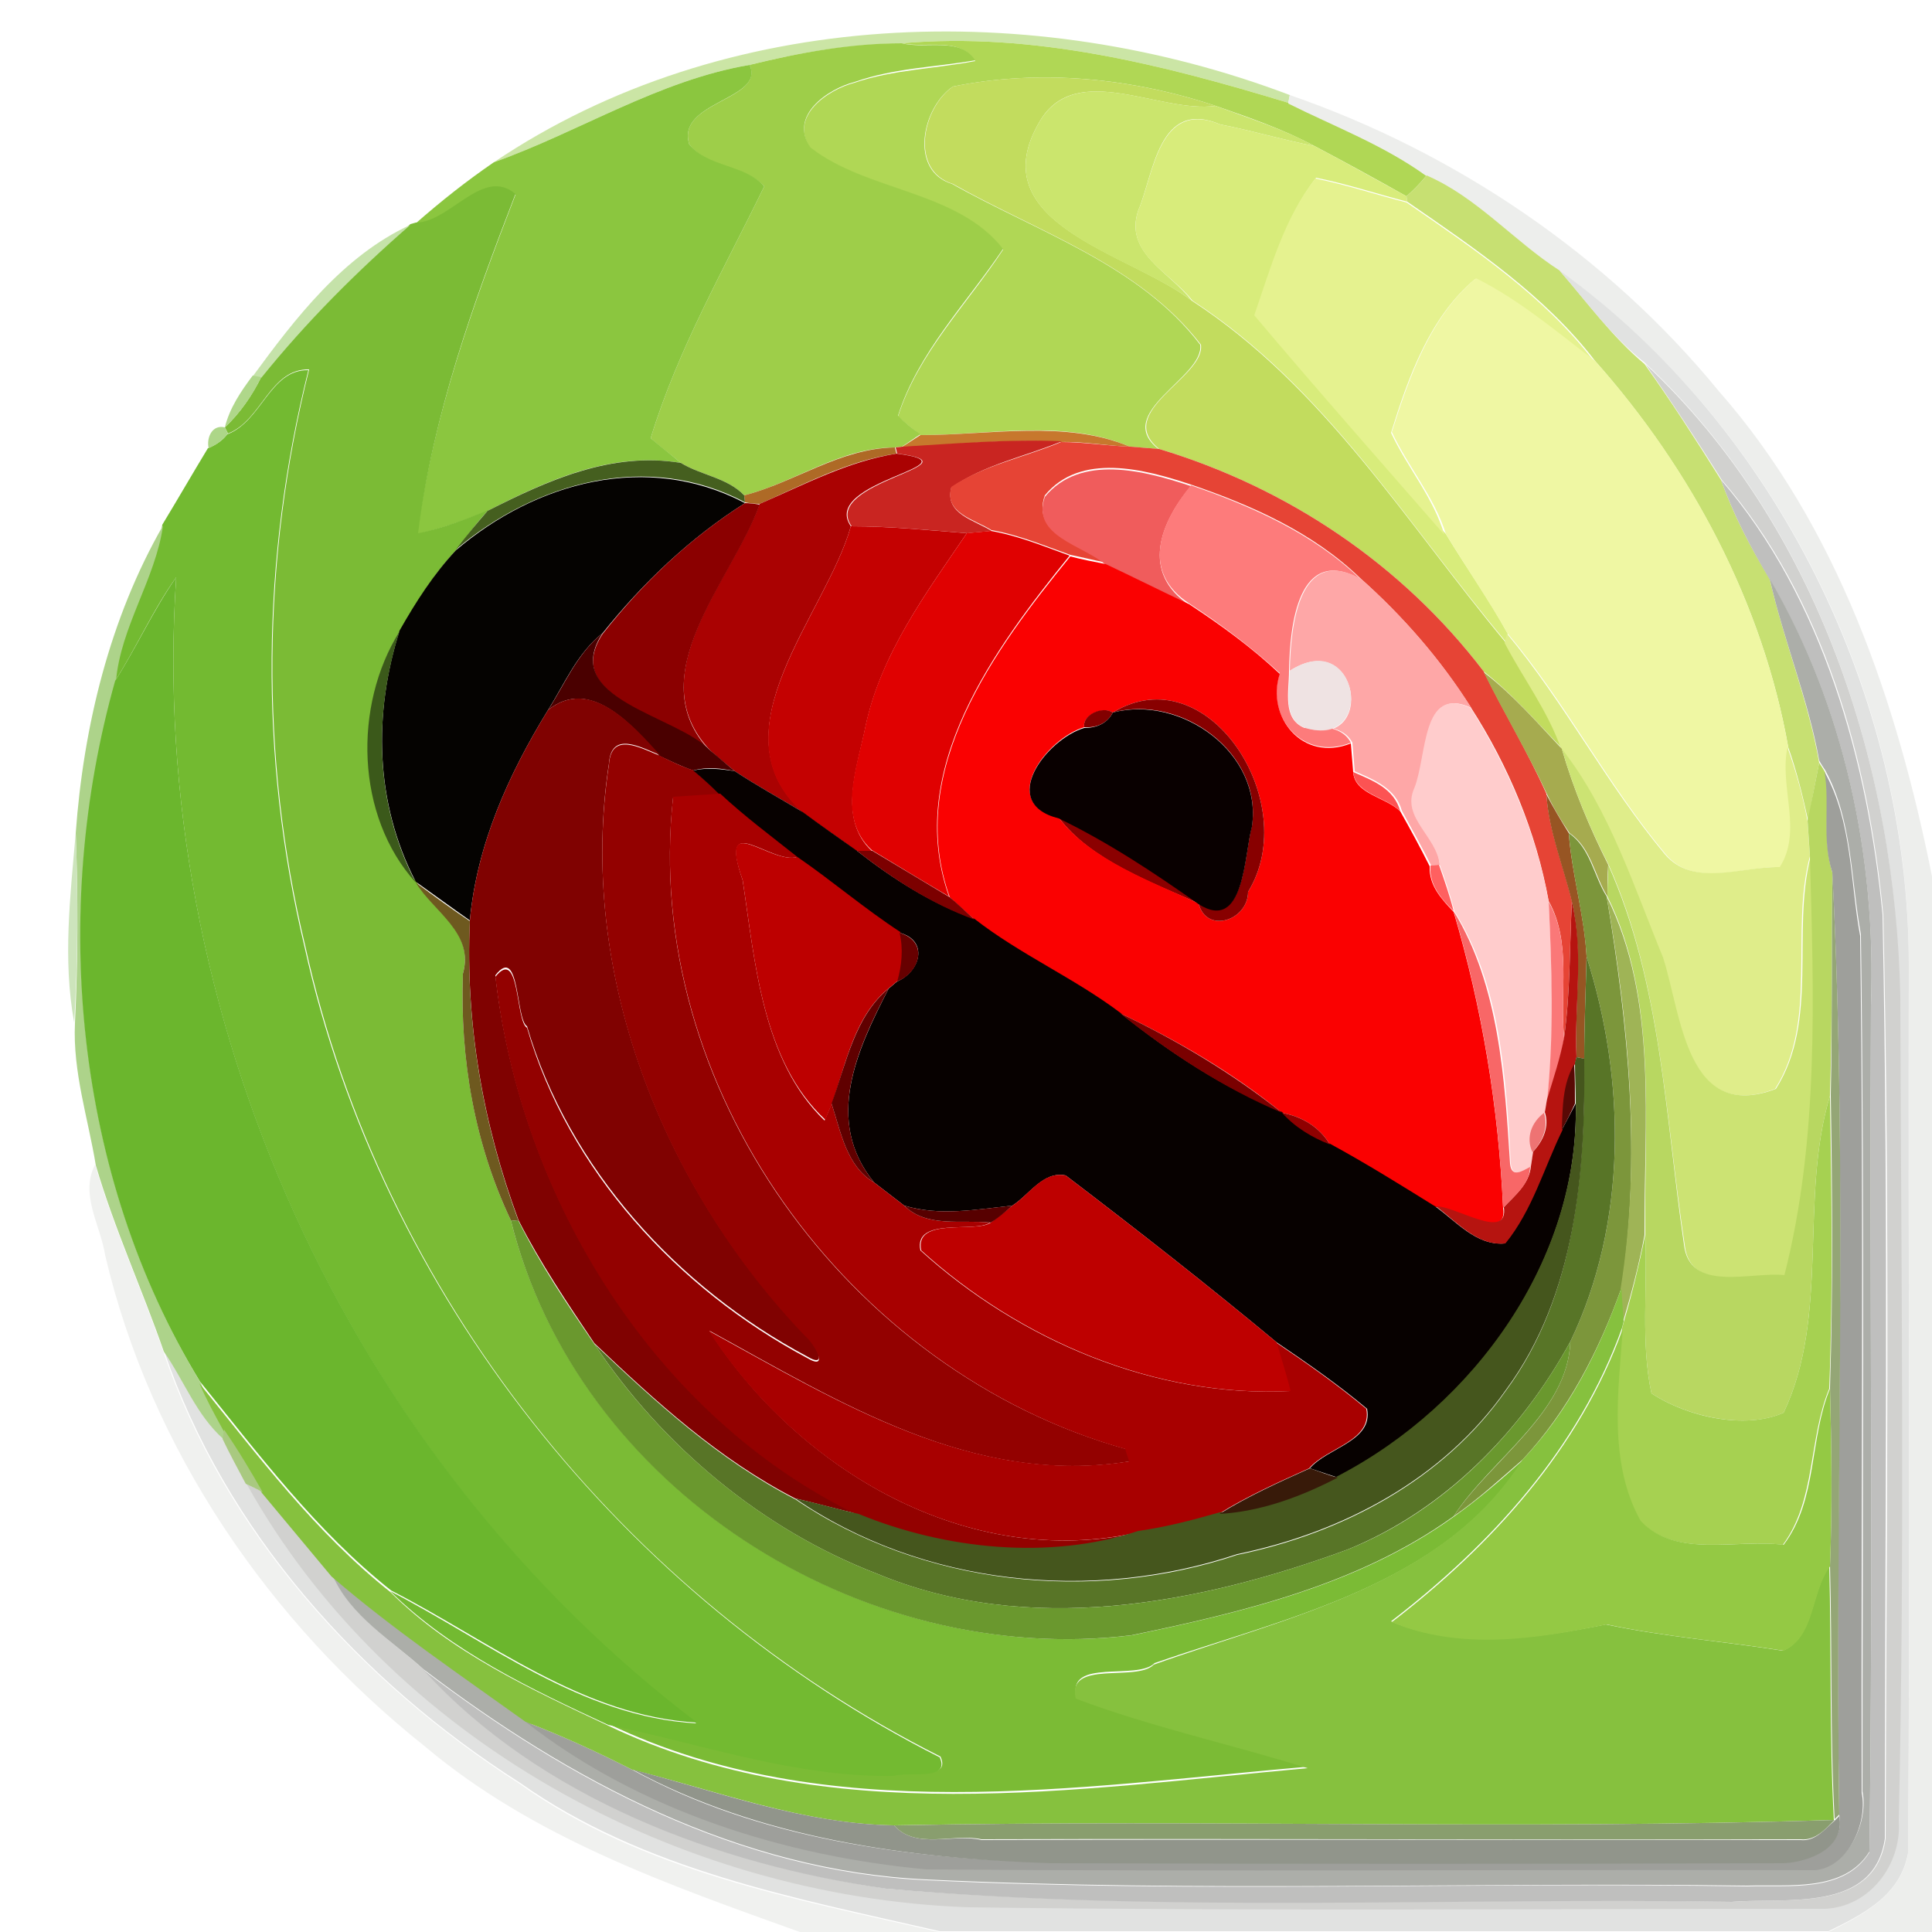 <?xml version="1.0" encoding="utf-8"?>
<!-- Generator: Adobe Illustrator 26.0.3, SVG Export Plug-In . SVG Version: 6.00 Build 0)  -->
<svg version="1.1" id="Layer_1" xmlns="http://www.w3.org/2000/svg" xmlns:xlink="http://www.w3.org/1999/xlink" x="0px" y="0px"
	 viewBox="0 0 250 250" style="enable-background:new 0 0 250 250;" xml:space="preserve">
<style type="text/css">
	.st0{fill:#CBE5A5;}
	.st1{fill:#B0D755;}
	.st2{fill:#9ECE49;}
	.st3{fill:#8BC63F;}
	.st4{fill:#C2DC5E;}
	.st5{fill:#CBE56D;}
	.st6{fill:#EDEEEC;}
	.st7{fill:#D8EC7B;}
	.st8{fill:#E5F28F;}
	.st9{fill:#C7E072;}
	.st10{fill:#7BBB35;}
	.st11{fill:#C5E2A9;}
	.st12{fill:#E1E2E1;}
	.st13{fill:#EFF7A3;}
	.st14{fill:#D1D1CF;}
	.st15{fill:#73BA31;}
	.st16{fill:#AFD78A;}
	.st17{fill:#ADD688;}
	.st18{fill:#C7782D;}
	.st19{fill:#C92521;}
	.st20{fill:#E64435;}
	.st21{fill:#AE6A26;}
	.st22{fill:#AA0202;}
	.st23{fill:#455F1F;}
	.st24{fill:#F05C5C;}
	.st25{fill:#050301;}
	.st26{fill:#BFBFBE;}
	.st27{fill:#FD7B7B;}
	.st28{fill:#8B0000;}
	.st29{fill:#ADD38A;}
	.st30{fill:#C40101;}
	.st31{fill:#E00101;}
	.st32{fill:#FA0101;}
	.st33{fill:#FEA7A7;}
	.st34{fill:#6BB62D;}
	.st35{fill:#ACAEA9;}
	.st36{fill:#3B591A;}
	.st37{fill:#4A0000;}
	.st38{fill:#DFED8A;}
	.st39{fill:#EFE3E3;}
	.st40{fill:#A6AB4F;}
	.st41{fill:#800201;}
	.st42{fill:#880000;}
	.st43{fill:#FFCCCC;}
	.st44{fill:#820000;}
	.st45{fill:#090000;}
	.st46{fill:#930100;}
	.st47{fill:#CCE373;}
	.st48{fill:#070100;}
	.st49{fill:#B8D761;}
	.st50{fill:#FC5353;}
	.st51{fill:#9E9F9B;}
	.st52{fill:#A80000;}
	.st53{fill:#975523;}
	.st54{fill:#CDE4BC;}
	.st55{fill:#7C963B;}
	.st56{fill:#BD0000;}
	.st57{fill:#7C0000;}
	.st58{fill:#FF6060;}
	.st59{fill:#94A676;}
	.st60{fill:#6E591F;}
	.st61{fill:#9FB456;}
	.st62{fill:#FA7878;}
	.st63{fill:#B61410;}
	.st64{fill:#F86767;}
	.st65{fill:#670000;}
	.st66{fill:#587527;}
	.st67{fill:#600000;}
	.st68{fill:#7A0000;}
	.st69{fill:#45561D;}
	.st70{fill:#590905;}
	.st71{fill:#A6D151;}
	.st72{fill:#8F0000;}
	.st73{fill:#EE7373;}
	.st74{fill:#F0F1EF;}
	.st75{fill:#BE0000;}
	.st76{fill:#570000;}
	.st77{fill:#6A982E;}
	.st78{fill:#86C13E;}
	.st79{fill:#94C944;}
	.st80{fill:#A9C980;}
	.st81{fill:#381A09;}
	.st82{fill:#91958B;}
	.st83{fill:#899E6E;}
</style>
<g id="_x23_cbe5a5ff">
	<path class="st0" d="M63.9,21c30-20.2,69.8-21.3,103-8.7l-0.2,1c-16.1-4.9-33-9.2-50-7.7C110,5.7,103.4,6.8,97,8.4
		C85.2,10.4,74.9,17.1,63.9,21z"/>
</g>
<g id="_x23_b0d755ff">
	<path class="st1" d="M116.7,5.6c17-1.5,33.9,2.8,50,7.7c6.1,3,12.4,5.5,17.9,9.4c-0.8,1-1.7,1.9-2.6,2.7c-3.9-2.2-7.9-4.4-11.9-6.5
		c-4.1-2.2-8.5-3.7-12.8-5.2c-10.8-3.6-22.7-4.8-34-2.5c-4,2.7-5.7,10.9-0.1,12.6c11,6.2,24.3,10.5,32.1,20.8
		c0.6,4.2-11.4,8.8-5.4,13.5c-1.2-0.1-2.5-0.2-3.7-0.3c-8.4-3.6-18.2-1.5-27.1-1.5c-1-0.8-2-1.6-2.9-2.4c2.6-8.2,9-14.6,13.6-21.6
		c-6-7.6-17.7-7.5-24.9-13.1c-2.9-4.1,2.2-7.6,5.7-8.5c5-1.7,10.4-1.8,15.6-2.8C124.2,4.7,119.8,6.3,116.7,5.6z"/>
</g>
<g id="_x23_9ece49ff">
	<path class="st2" d="M97,8.4c6.5-1.6,13.1-2.8,19.7-2.8c3.1,0.8,7.5-0.9,9.5,2.2c-5.2,0.9-10.5,1-15.6,2.8
		c-3.5,0.9-8.6,4.4-5.7,8.5c7.3,5.7,18.9,5.5,24.9,13.1c-4.7,7-11,13.4-13.6,21.6c0.9,0.9,1.9,1.7,2.9,2.4c-0.8,0.5-1.6,1.1-2.4,1.6
		l-0.9,0.1c-7.1,0-12.9,4.5-19.5,6.2c-2.2-2.3-5.6-2.6-8.2-4.2c-1.3-1.1-2.7-2.1-3.9-3.2c3.5-11.5,9.5-21.9,14.7-32.6
		c-2.7-2.8-7.3-2.3-9.7-5.4C87.4,13.1,99,13,97,8.4z"/>
</g>
<g id="_x23_8bc63fff">
	<path class="st3" d="M63.9,21C74.9,17.1,85.2,10.4,97,8.4c2.1,4.5-9.6,4.7-7.8,10.3c2.5,3,7.1,2.5,9.7,5.4
		c-5.2,10.7-11.2,21.1-14.7,32.6c1.3,1.1,2.6,2.1,3.9,3.2c-9-1.5-17.2,2.2-25,6.2c-3,1.2-5.9,2.3-9.1,3c2-15.2,7.2-29.7,12.7-43.9
		c-4.2-3.6-8.5,3.7-12.9,3.7C57.1,26,60.4,23.4,63.9,21z"/>
</g>
<g id="_x23_c2dc5eff">
	<path class="st4" d="M123.3,11.2c11.2-2.3,23.2-1.1,34,2.5c-7.2,1-18-5.9-22.7,1.9c-8,13.4,11.6,17.1,19.6,23.3
		c17.2,11.2,27.8,28.8,40.6,44.2c2.4,4.6,5.6,8.8,7.3,13.7c-3.3-3.4-6.4-7-10.1-9.9c-10.6-13.9-25.4-23.8-42-28.8
		c-6-4.8,6-9.3,5.4-13.5c-7.9-10.3-21.1-14.6-32.1-20.8C117.7,22.1,119.3,14,123.3,11.2z"/>
</g>
<g id="_x23_cbe56dff">
	<path class="st5" d="M134.6,15.6c4.8-7.8,15.5-0.9,22.7-1.9c4.3,1.6,8.8,3,12.8,5.2c-4.1-0.8-8.1-2-12.2-2.8
		c-8-3.4-8.6,6.4-10.6,11.1c-1.9,5.5,4.1,8,6.9,11.7C146.2,32.8,126.6,29,134.6,15.6z"/>
</g>
<g id="_x23_edeeecff">
	<path class="st6" d="M166.9,12.3c21.4,7.4,41.1,20.7,55.5,38.3c15.4,17.5,23.1,40.3,27.6,62.8V250h-13.4c4.4-2.2,9.3-4.7,10.3-10.1
		c0.3-38.3,0-76.6,0.1-114.9c0.1-34.7-16.9-69.7-45.2-89.9c-5.9-3.8-10.6-9.5-17.2-12.3c-5.5-4-11.9-6.4-17.9-9.4L166.9,12.3z"/>
</g>
<g id="_x23_d8ec7bff">
	<path class="st7" d="M147.3,27.2c2-4.6,2.6-14.4,10.6-11.1c4.1,0.8,8.1,2,12.2,2.8c4,2.1,7.9,4.3,11.9,6.5l0.1,0.7
		c-3.9-1-7.8-2.3-11.8-3.1c-4,5.2-5.8,11.6-7.8,17.7c8.1,9.5,16.3,19,24.6,28.4c2.6,4.3,5.6,8.5,8,12.9l-0.2,1.1
		c-12.9-15.4-23.4-33-40.6-44.2C151.4,35.2,145.4,32.8,147.3,27.2z"/>
</g>
<g id="_x23_e5f28fff">
	<path class="st8" d="M170.2,23.1c4,0.8,7.9,2.1,11.8,3.1c8.7,6,17.8,12.1,24.3,20.6c-4.9-3.8-9.8-7.9-15.4-10.7
		c-5.9,4.9-8.7,12.8-10.9,19.9c2.1,4.5,5.5,8.4,6.9,13.2c-8.2-9.4-16.5-18.8-24.6-28.4C164.4,34.7,166.2,28.2,170.2,23.1z"/>
</g>
<g id="_x23_c7e072ff">
	<path class="st9" d="M184.6,22.7c6.5,2.8,11.3,8.5,17.2,12.3c3.6,4.1,6.8,8.6,11,12.1c3.5,4.9,6.7,9.9,9.9,15
		c1.6,4.5,3.8,8.7,6.3,12.8c1.8,8,5,15.7,6.4,23.8c-0.5,2.5-1,5.1-1.4,7.6c-0.7-3.2-1.5-6.5-2.6-9.6c-3.3-18.6-12.5-35.9-25-50
		c-6.4-8.4-15.6-14.6-24.3-20.6l-0.1-0.7C182.9,24.6,183.8,23.7,184.6,22.7z"/>
</g>
<g id="_x23_7bbb35ff">
	<path class="st10" d="M53.8,28.8c4.4,0,8.7-7.3,12.9-3.7C61.2,39.3,56,53.8,54.1,69c3.1-0.6,6.1-1.8,9.1-3
		c-1.5,1.6-2.8,3.4-4.1,5.1c-2.9,3.1-5.2,6.8-7.3,10.5c-6,9.6-5.7,23.9,2.1,32.5c2.3,3.9,7.5,6.5,6,11.9c-0.4,10.9,1.5,22,6.2,31.9
		c8.7,34.7,45.4,58,80.4,53.7c14.5-3,29.5-6.6,41.7-15.4c3.1-2.2,6-4.7,8.9-7.3c-10.3,16.3-30.7,20.4-47.7,26.3
		c-2.2,2.3-11.4-0.7-10.1,4.4c9.8,3.8,20.2,6,30,9c-29.9,2.6-62.3,8-90.5-5.5c12.2,2.5,24.3,6.8,36.9,6.6c2.1-0.7,7.4,0.7,6-2.4
		c-41-20.6-72.3-59.9-82.2-104.9c-5.9-24.5-5.6-50.2,0.5-74.6c-5.1-0.1-6.1,6.6-10.5,8.3l-0.4-0.8c2-1.9,3.5-4.1,4.7-6.5
		c5.8-7.2,12.3-13.8,19.3-19.8L53.8,28.8z"/>
</g>
<g id="_x23_c5e2a9ff">
	<path class="st11" d="M32.7,48.7c5.5-7.5,11.7-15.6,20.4-19.6c-7,6.1-13.5,12.6-19.3,19.8L32.7,48.7z"/>
</g>
<g id="_x23_e1e2e1ff">
	<path class="st12" d="M201.8,35c28.2,20.3,45.2,55.2,45.2,89.9c-0.1,38.3,0.2,76.6-0.1,114.9c-1,5.5-5.8,7.9-10.3,10.1h-115
		c-18.7-4.3-38.3-7.9-54.3-19.2c-20.6-13.1-38.2-32.6-46.1-56c2.6,3.8,4.3,8.2,7.7,11.3c1,2,2,3.9,3,5.8
		c18.4,33,55.7,53.4,93.2,54.8c37,0.4,74,0.1,110.9,0.2c5.8-0.1,10-5.7,9.6-11.4c0.8-35.5,0.3-71.1,0.2-106.6
		c-0.5-29.9-10.7-61.1-33-81.9C208.6,43.6,205.4,39.2,201.8,35z"/>
</g>
<g id="_x23_eff7a3ff">
	<path class="st13" d="M180.1,55.9c2.2-7,5-15,10.9-19.9c5.6,2.8,10.4,6.9,15.4,10.7c12.5,14,21.7,31.4,25,50
		c-1.1,5.1,2,10.8-1,15.5c-5-0.1-11.2,2.8-14.9-1.7c-7.5-9-12.9-19.6-20.4-28.5c-2.5-4.4-5.4-8.6-8-12.9
		C185.6,64.3,182.2,60.4,180.1,55.9z"/>
</g>
<g id="_x23_d1d1cfff">
	<path class="st14" d="M212.9,47.1c22.3,20.8,32.4,52,33,81.9c0.1,35.5,0.6,71.1-0.2,106.6c0.4,5.7-3.8,11.2-9.6,11.4
		c-37,0-74,0.3-110.9-0.2C87.6,245.4,50.3,225,31.9,192c0.5,0.3,1.6,0.8,2.2,1.1c3,3.6,6,7.2,9,10.8c2.4,5.3,7.6,8.4,11.8,12.2
		c15,16.5,38,25.1,59.9,28.3c36.4,3.1,72.9,1,109.4,1.7c6.9-0.6,18.4,1.5,19.8-8.2c0.1-39.8,0.6-79.7-0.3-119.5
		c-1.9-19.9-7.7-41.1-20.9-56.3C219.6,57,216.3,52,212.9,47.1z"/>
</g>
<g id="_x23_73ba31ff">
	<path class="st15" d="M29.4,56.2c4.5-1.7,5.5-8.4,10.5-8.3c-6.1,24.4-6.4,50-0.5,74.6c9.9,44.9,41.3,84.2,82.2,104.9
		c1.4,3.1-3.9,1.8-6,2.4c-12.7,0.2-24.7-4.1-36.9-6.6c-9.9-4.6-20.3-9.5-28.2-17.3c12.6,6.5,24.8,16.3,39.6,17.1
		C45.1,188.7,19,131.2,22.8,74.7c-3,4.2-5.1,9-7.9,13.4c0.6-7.1,5.2-13.2,6.1-20.2c2-3.3,3.9-6.6,5.9-9.9
		C27.9,57.6,28.8,57,29.4,56.2z"/>
</g>
<g id="_x23_afd78aff">
	<path class="st16" d="M29.1,55.3c0.6-2.5,2.1-4.7,3.6-6.7l1.1,0.2C32.6,51.3,31,53.5,29.1,55.3z"/>
</g>
<g id="_x23_add688ff">
	<path class="st17" d="M27,58c-0.3-1.3,0.4-3.1,2.1-2.7l0.4,0.8C28.8,57,27.9,57.6,27,58z"/>
</g>
<g id="_x23_c7782dff">
	<path class="st18" d="M119.1,56.3c9,0,18.8-2,27.1,1.5c-3-0.1-6-0.7-9-0.6c-6.9-0.4-13.7,0.3-20.6,0.7
		C117.6,57.3,118.3,56.8,119.1,56.3z"/>
</g>
<g id="_x23_c92521ff">
	<path class="st19" d="M116.8,57.8c6.8-0.4,13.7-1,20.6-0.7c-4.8,2-10,3-14.3,6c-0.9,3.4,3,4.2,5.2,5.6c-0.8,0.1-2.3,0.2-3.1,0.3
		c-5-0.4-10-0.9-15-0.9c-4.1-5.8,17-8,5.9-9.4l-0.2-0.8L116.8,57.8z"/>
</g>
<g id="_x23_e64435ff">
	<path class="st20" d="M137.3,57.2c3,0,6,0.5,9,0.6c1.2,0.1,2.4,0.2,3.7,0.3c16.6,5,31.4,14.9,42,28.8c2.6,5.3,5.7,10.4,8.1,15.8
		c0.3,4.8,2.2,9.3,3.3,13.9c-0.3,5.8-0.2,11.8-1,17.6c-0.6-5.8,1-12.2-2-17.6c-1.6-8.9-5.2-17.5-10.1-25.1
		c-3.9-6.2-8.8-11.8-14.3-16.7c-6.1-5.9-14-9.4-21.9-12.1c-6-2-14.3-4.2-18.9,1.4c-1.8,5.1,4.9,6.3,7.9,8.7c-1.5-0.3-3.1-0.7-4.6-1
		c-3.4-1.2-6.7-2.6-10.2-3.2c-2.2-1.4-6.2-2.2-5.2-5.6C127.3,60.2,132.5,59.2,137.3,57.2z"/>
</g>
<g id="_x23_ae6a26ff">
	<path class="st21" d="M96.3,64.1c6.6-1.7,12.4-6.1,19.5-6.2l0.2,0.8c-6.3,0.9-12,4-17.7,6.5c-0.5,0-1.5-0.1-1.9-0.2L96.3,64.1z"/>
</g>
<g id="_x23_aa0202ff">
	<path class="st22" d="M98.3,65.2c5.8-2.5,11.4-5.5,17.7-6.5c11.1,1.4-10,3.5-5.9,9.4c-3.2,11.4-17.9,26.4-6.2,37
		c-3-1.8-5.9-3.4-8.8-5.3c-1.1-0.9-2.2-1.8-3.2-2.7C82.6,87.3,94.8,75,98.3,65.2z"/>
</g>
<g id="_x23_455f1fff">
	<path class="st23" d="M63.1,66.1c7.7-3.9,16-7.7,25-6.2c2.6,1.6,6,1.9,8.2,4.2l0.1,0.9c-12.6-6.7-27.1-2.6-37.4,6.1
		C60.3,69.4,61.7,67.7,63.1,66.1z"/>
</g>
<g id="_x23_f05c5cff">
	<path class="st24" d="M135.2,64.3c4.6-5.6,12.9-3.4,18.9-1.4c-4,4.8-6.5,11.2-0.2,15.4c-3.6-1.7-7.2-3.5-10.8-5.2
		C140.1,70.5,133.4,69.4,135.2,64.3z"/>
</g>
<g id="_x23_050301ff">
	<path class="st25" d="M59,71.2c10.3-8.8,24.7-12.8,37.4-6.1C89.3,69.6,83.2,75.4,78,81.9c-3.3,2.6-4.9,6.5-7.1,10
		c-5.1,8.3-9.2,17.4-10.1,27.2c-2.3-1.6-4.6-3.3-7-5c-5.3-10.2-5.5-21.8-2.1-32.5C53.8,77.9,56.1,74.3,59,71.2z"/>
</g>
<g id="_x23_bfbfbeff">
	<path class="st26" d="M222.7,62.1c13.2,15.3,19,36.5,20.9,56.3c0.8,39.8,0.3,79.6,0.3,119.5c-1.4,9.7-12.9,7.6-19.8,8.2
		c-36.4-0.6-73,1.5-109.4-1.7c-21.9-3.1-44.9-11.8-59.9-28.3c18.9,14.4,40.9,26.1,65.1,27.2c35.3,1.7,70.8,0.2,106.2,0.8
		c5.3-0.2,12.5,0.9,15.8-4.4c0.5-36.5,0-73.1,0.2-109.6c0.7-19-3.4-38.7-13.1-55.1C226.5,70.8,224.3,66.6,222.7,62.1z"/>
</g>
<g id="_x23_fd7b7bff">
	<path class="st27" d="M154.1,62.8c7.9,2.7,15.9,6.3,21.9,12.1c-8-4.4-9.1,5.9-9.2,11.9c0,2.7-0.9,6.2,2,7.4c3.1-0.4,5.1,0.2,6,1.9
		c-6.3,2.5-11.1-3.5-9.2-9c-3.6-3.3-7.6-6.3-11.7-9C147.6,74,150.1,67.7,154.1,62.8z"/>
</g>
<g id="_x23_8b0000ff">
	<path class="st28" d="M96.4,65.1c0.5,0,1.4,0.1,1.9,0.2c-3.5,9.8-15.7,22.1-6.4,31.9c-4.4-4.6-19.6-6.6-13.9-15.2
		C83.2,75.4,89.3,69.6,96.4,65.1z"/>
	<path class="st28" d="M137,105.8c6.4,3.1,12.3,7,18.1,11.1C149.1,114.2,141.2,111.4,137,105.8z"/>
</g>
<g id="_x23_add38aff">
	<path class="st29" d="M9.8,107.8c1-13.8,4.4-27.8,11.3-39.8c-1,7-5.5,13.1-6.1,20.2c-8.5,29.8-5.3,64,11,90.8
		c0.9,2.1,2,4.1,3.1,6.1l-0.2,1.1c-3.5-3.1-5.1-7.6-7.7-11.3c-2.8-8.1-6.4-15.9-8.8-24.1c-1-6.1-3-12.1-2.7-18.4
		C10.1,124.1,10.1,115.9,9.8,107.8z"/>
</g>
<g id="_x23_c40101ff">
	<path class="st30" d="M110.1,68.1c5,0,10,0.5,15,0.9c-5.3,7.8-11.1,15.6-13.1,25c-1,5.1-3.7,11.9,0.8,16.1c-0.5,0-1.5,0-2,0
		c-2.3-1.7-4.7-3.3-7-5C92.2,94.6,106.9,79.5,110.1,68.1z"/>
</g>
<g id="_x23_e00101ff">
	<path class="st31" d="M125.1,69c0.8-0.1,2.3-0.2,3.1-0.3c3.5,0.6,6.9,2,10.2,3.2c-9.7,12-21.4,27.7-15.6,44.1c-3.4-2-6.7-4-10-6
		c-4.6-4.2-1.8-11-0.8-16.1C114,84.6,119.8,76.8,125.1,69z"/>
</g>
<g id="_x23_fa0101ff">
	<path class="st32" d="M138.5,72c1.5,0.4,3.1,0.7,4.6,1c3.6,1.7,7.2,3.5,10.8,5.2c4.1,2.7,8.1,5.6,11.7,9c-1.8,5.5,2.9,11.5,9.2,9
		c0.1,1.2,0.2,2.5,0.3,3.7c0.2,2.9,4.2,3.2,6.1,5.1c1.3,2.3,2.6,4.7,3.8,7.1c-0.1,2.5,1.5,4.2,3.1,5.9c3.7,12.5,5.8,25.3,6.4,38.3
		c0.7,4.5-6.3-0.2-8.8-0.1c-4.5-2.8-9-5.5-13.6-8.1c-1.4-2.3-3.6-3.6-6.2-4.1c-6.4-5.2-13.6-9.4-21-12.9
		c-5.9-4.5-12.9-7.5-18.8-12.1c-1.1-1-2.1-1.9-3.2-2.9C117,99.7,128.8,83.9,138.5,72 M144,92.2c-1.2-0.8-4,0.3-3.7,1.9
		c-4.8,1.4-11.3,9.8-3.3,11.7c4.2,5.5,12.1,8.3,18.1,11.1c1,4,6.4,2.2,6.4-1.5C168.6,103.9,156.3,84.7,144,92.2z"/>
</g>
<g id="_x23_fea7a7ff">
	<path class="st33" d="M166.9,86.8c0.1-5.9,1.2-16.3,9.2-11.9c5.5,4.9,10.3,10.4,14.3,16.7c-6.4-3-5.6,6.2-7.3,10.4
		c-1.6,3.8,3,6.2,3.2,9.9l-1.1,0.1c-1.2-2.4-2.5-4.7-3.8-7.1c-0.8-2.9-3.6-4-6.1-5.1c-0.1-1.2-0.2-2.5-0.3-3.7
		c-0.9-1.7-2.9-2.3-6-1.9C178.2,97,175.8,81.1,166.9,86.8z"/>
</g>
<g id="_x23_6bb62dff">
	<path class="st34" d="M14.9,88.1c2.8-4.4,4.9-9.1,7.9-13.4c-3.8,56.4,22.3,114,67.4,148.2c-14.8-0.8-26.9-10.6-39.6-17.1
		c-9.7-7.7-17.1-17.6-24.7-27C9.6,152.1,6.5,117.9,14.9,88.1z"/>
</g>
<g id="_x23_acaea9ff">
	<path class="st35" d="M229,74.9c9.7,16.5,13.8,36.1,13.1,55.1c-0.2,36.6,0.3,73.1-0.2,109.6c-3.3,5.3-10.5,4.2-15.8,4.4
		c-35.4-0.5-70.8,0.9-106.2-0.8c-24.2-1.1-46.2-12.8-65.1-27.2c-4.2-3.8-9.4-6.8-11.8-12.2c7.9,6.9,16.6,12.7,25.1,18.8
		c14.7,11.5,33.5,17.4,51.9,19.1c38.3,0.3,76.7,0.1,115,0.1c4.3-0.4,6.8-6.2,6-10c0-37,0.3-73.9-0.2-110.9c-1.3-7-1.1-14.8-4.6-21.2
		c-0.2-0.3-0.6-0.9-0.8-1.3C234,90.5,230.8,82.9,229,74.9z"/>
</g>
<g id="_x23_3b591aff">
	<path class="st36" d="M53.8,114.2c-7.8-8.6-8.1-22.9-2.1-32.5C48.3,92.4,48.5,104,53.8,114.2z"/>
</g>
<g id="_x23_4a0000ff">
	<path class="st37" d="M70.9,91.9c2.2-3.4,3.8-7.4,7.1-10c-5.7,8.6,9.5,10.6,13.9,15.2c1.1,0.9,2.1,1.8,3.2,2.7
		c-1.8-0.4-3.6-0.6-5.4-0.1c-1.5-0.5-2.9-1.2-4.4-1.9C81.8,93.8,76.3,87.5,70.9,91.9z"/>
</g>
<g id="_x23_dfed8aff">
	<path class="st38" d="M195,82c7.5,9,12.9,19.5,20.4,28.5c3.7,4.4,9.9,1.6,14.9,1.7c3-4.7-0.1-10.4,1-15.5c1.1,3.1,2,6.3,2.6,9.6
		c0.1,1.5,0.2,3,0.3,4.5c-2.6,9.8,1.1,21.3-4.5,30.1c-11.5,4.4-12.2-9.4-14.6-17c-3.8-9.2-6.9-19.1-13.1-27
		c-1.7-4.9-4.9-9.1-7.3-13.7L195,82z"/>
</g>
<g id="_x23_efe3e3ff">
	<path class="st39" d="M166.9,86.8c8.9-5.8,11.3,10.1,2,7.4C165.9,93,166.9,89.5,166.9,86.8z"/>
</g>
<g id="_x23_a6ab4fff">
	<path class="st40" d="M192,87c3.8,2.9,6.9,6.5,10.1,9.9c1.5,5.2,3.6,10.2,6,15c-0.1,1.4-0.1,2.8-0.1,4.1c-1.7-2.7-2.1-6.3-4.9-8.2
		c-1.1-1.6-2.1-3.3-2.9-5C197.7,97.4,194.6,92.3,192,87z"/>
</g>
<g id="_x23_800201ff">
	<path class="st41" d="M70.9,91.9c5.4-4.4,10.9,1.8,14.5,5.8c-2.5-1-6.3-3.2-6.6,1.1c-4.1,26.8,6.8,54.6,25.4,73.9
		c1.2,1,3.2,4.6,0.2,2.8c-16.7-8.9-30.8-24.3-36.2-42.7c-1.5-0.9-0.9-10.7-4.1-6.6c3.2,28.6,20.6,57,47,69.7c-2.8-0.6-5.5-1.4-8.2-2
		c-9.9-5.1-18-12.5-26-20.1c-3.5-5.2-7-10.4-9.8-15.9c-4.6-12.4-6.9-25.5-6.3-38.8C61.7,109.3,65.8,100.2,70.9,91.9z"/>
</g>
<g id="_x23_880000ff">
	<path class="st42" d="M144,92.2c12.3-7.5,24.6,11.7,17.5,23.2c0,3.7-5.4,5.5-6.4,1.5c6,3.8,5.9-6.6,6.9-10
		C163.4,97.4,152.8,89.8,144,92.2z"/>
</g>
<g id="_x23_ffccccff">
	<path class="st43" d="M183,102c1.7-4.2,0.9-13.4,7.3-10.4c4.8,7.6,8.5,16.2,10.1,25.1c0.4,8.5,0.8,17.1-0.2,25.6
		c-0.1,0.4-0.2,1.3-0.3,1.7c-1.6,1.2-2.4,3.2-1.5,5.1c-0.1,0.5-0.2,1.4-0.3,1.9c-1.1,0.5-2.4,1.5-2.6-0.4c-0.6-11-1.3-23.1-7.3-32.7
		c-0.5-2-1.2-4.1-1.9-6C185.9,108.2,181.3,105.8,183,102z"/>
</g>
<g id="_x23_820000ff">
	<path class="st44" d="M140.3,94.1c-0.3-1.6,2.4-2.8,3.7-1.9C143.3,93.6,141.9,94.2,140.3,94.1z"/>
</g>
<g id="_x23_090000ff">
	<path class="st45" d="M144,92.2c8.8-2.3,19.4,5.2,18,14.8c-1,3.4-0.9,13.8-6.9,10c-5.8-4.1-11.7-8-18.1-11.1
		c-8-2-1.5-10.3,3.3-11.7C141.9,94.2,143.3,93.6,144,92.2z"/>
</g>
<g id="_x23_930100ff">
	<path class="st46" d="M78.8,98.9c0.3-4.3,4.1-2.1,6.6-1.1c1.4,0.7,2.8,1.4,4.4,1.9c1.2,1,2.3,2,3.4,3.1c-1.5,0.1-4.6,0.3-6.1,0.4
		c-4.1,37.5,22.7,74.3,58.6,84.3c0.1,0.4,0.4,1.2,0.5,1.6c-20.2,3.3-37.6-7.7-54.4-16.9c11.6,18.1,33.5,31,55.5,26.1
		c-11.5,3.7-25,2.4-36.2-2.2c-26.4-12.7-43.8-41.1-47-69.7c3.2-4,2.6,5.8,4.1,6.6c5.3,18.4,19.5,33.8,36.2,42.7c3,1.8,1-1.8-0.2-2.8
		C85.6,153.5,74.7,125.7,78.8,98.9z"/>
</g>
<g id="_x23_cce373ff">
	<path class="st47" d="M202.1,96.9c6.2,7.9,9.3,17.8,13.1,27c2.4,7.5,3,21.4,14.6,17c5.6-8.8,2-20.3,4.5-30.1
		c0.5,18,1.2,36.6-3.3,54.3c-4.2-0.5-12.3,2.4-13-4c-2.5-16.4-3-33.8-9.8-49.1C205.7,107.1,203.6,102.1,202.1,96.9z"/>
</g>
<g id="_x23_070100ff">
	<path class="st48" d="M89.7,99.7c1.8-0.4,3.6-0.2,5.4,0.1c2.9,1.9,5.8,3.5,8.8,5.3c2.3,1.7,4.6,3.3,7,5c4.6,3.6,9.6,6.8,15.2,8.8
		c5.9,4.6,12.8,7.6,18.8,12.1c6.4,5.2,13.4,9.7,21,12.9c1.7,1.8,3.8,3.2,6.2,4.1c4.6,2.5,9.1,5.3,13.6,8.1c2.7,1.9,5.3,5.1,9,4.8
		c3.5-4.3,5-9.8,7.4-14.7c0.6-1.1,1.2-2.3,1.8-3.4c0.5,20.3-13.2,39.2-30.8,48.4c-1.2-0.4-2.4-0.8-3.6-1.2c2.3-2.7,8.2-3.5,7.4-7.7
		c-3.7-3.1-7.7-5.9-11.7-8.6c-8.9-7.4-18.1-14.6-27.3-21.6c-2.9-0.6-4.7,2.5-6.9,3.9c-4.6,0.5-9.4,1.4-14,0c-1.3-1-2.6-2-3.9-3
		c-6.5-8-2.2-17.1,1.9-25.1c0.3-0.2,0.8-0.7,1.1-0.9c3-1.3,4.1-5.3,0.3-6.3c-4.6-3-8.8-6.6-13.3-9.7c-3.3-2.7-6.8-5.2-10-8.2
		C92,101.7,90.9,100.7,89.7,99.7z"/>
</g>
<g id="_x23_b8d761ff">
	<path class="st49" d="M235.4,98.7c0.2,0.3,0.6,0.9,0.8,1.3c0.6,4.2-0.4,8.8,0.9,12.9c-0.1,9.7,0,19.3-0.3,28.9c-4,13.2,0,28.4-6,41
		c-4.8,2.2-12.4,0.6-17.1-2.5c-1.4-6.5-0.5-13.7-0.8-20.5c-0.2-14.4,1.7-30.4-4.9-43.8c0-1.4,0.1-2.8,0.1-4.1
		c6.9,15.4,7.4,32.7,9.8,49.1c0.7,6.4,8.8,3.5,13,4c4.5-17.6,3.8-36.2,3.3-54.3c-0.1-1.5-0.2-3-0.3-4.5
		C234.4,103.8,234.9,101.2,235.4,98.7z"/>
</g>
<g id="_x23_fc5353ff">
	<path class="st50" d="M175.1,99.9c2.5,1.1,5.3,2.1,6.1,5.1C179.4,103.1,175.4,102.8,175.1,99.9z"/>
</g>
<g id="_x23_9e9f9bff">
	<path class="st51" d="M236.1,99.9c3.6,6.4,3.3,14.2,4.6,21.2c0.5,36.9,0.1,73.9,0.2,110.9c0.8,3.8-1.7,9.6-6,10
		c-38.3-0.1-76.7,0.2-115-0.1c-18.4-1.7-37.2-7.6-51.9-19.1c4.7,1.8,9.3,3.9,13.8,6.2c16.4,9,35.6,11.5,54.1,12
		c31.7,0,63.3,0.1,95,0c3.3-0.2,7.9-2,7.1-6.1c-0.7-40.6,1.2-81.5-0.9-122C235.7,108.7,236.8,104.2,236.1,99.9z"/>
</g>
<g id="_x23_a80000ff">
	<path class="st52" d="M87.1,103.1c1.5-0.1,4.6-0.3,6.1-0.4c3.1,2.9,6.6,5.5,10,8.2c-3.5,1-10.3-6.3-7.1,3
		c1.6,10.5,2.5,23.3,10.6,31.1c0.2-0.5,0.7-1.6,0.9-2.2c1.2,3.6,1.9,8.1,5.5,10.2c1.3,1,2.6,2,3.9,3c2.9,2.9,7.4,1.8,11.1,2.2
		c-1.9,1.4-9.9-0.8-9,3.6c12.8,11.6,30.3,19.1,47.8,18.2c-0.5-2.1-1.3-4.2-1.8-6.3c4,2.7,8,5.5,11.7,8.6c0.8,4.2-5.1,5-7.4,7.7
		c-4,1.8-8,3.6-11.7,5.9c-3.4,1-6.9,1.9-10.5,2.4c-22,4.9-43.9-8.1-55.5-26.1c16.8,9.2,34.2,20.1,54.4,16.9
		c-0.1-0.4-0.4-1.2-0.5-1.6C109.8,177.4,83,140.6,87.1,103.1z"/>
</g>
<g id="_x23_975523ff">
	<path class="st53" d="M200.1,102.8c0.9,1.7,1.9,3.4,2.9,5c0.4,5.4,2,10.5,2.3,15.9c-0.1,4.4-0.3,8.8-0.3,13.3l-1-0.2
		c-0.3-6.7,0.9-13.5-0.6-20.1C202.3,112.1,200.4,107.6,200.1,102.8z"/>
</g>
<g id="_x23_cde4bcff">
	<path class="st54" d="M9.6,132.3c-1.5-8.1-0.5-16.4,0.2-24.5C10.1,115.9,10.1,124.1,9.6,132.3z"/>
</g>
<g id="_x23_7c963bff">
	<path class="st55" d="M203,107.8c2.8,1.9,3.2,5.5,4.9,8.2c2.8,16.7,4.5,33.9,1.9,50.7c-2.9,8.1-6.9,15.9-12.8,22.2
		c-2.9,2.5-5.7,5.1-8.9,7.3c4.7-7.2,14.8-13.4,15.1-22.6c7.4-15.4,7.2-33.8,2.1-49.8C205,118.4,203.4,113.2,203,107.8z"/>
</g>
<g id="_x23_bd0000ff">
	<path class="st56" d="M96.1,113.9c-3.3-9.3,3.5-2,7.1-3c4.5,3.1,8.7,6.7,13.3,9.7c0.5,2.1,0.3,4.3-0.3,6.3
		c-0.3,0.2-0.8,0.7-1.1,0.9c-4.5,3.6-5.6,9.7-7.4,14.9c-0.2,0.5-0.7,1.6-0.9,2.2C98.6,137.3,97.7,124.4,96.1,113.9z"/>
</g>
<g id="_x23_7c0000ff">
	<path class="st57" d="M110.9,110.1c0.5,0,1.5,0,2,0c3.3,2,6.7,4,10,6c1.1,0.9,2.1,1.9,3.2,2.9C120.6,117,115.6,113.8,110.9,110.1z"
		/>
</g>
<g id="_x23_ff6060ff">
	<path class="st58" d="M185.1,112l1.1-0.1c0.7,2,1.4,4,1.9,6C186.5,116.3,184.9,114.5,185.1,112z"/>
</g>
<g id="_x23_94a676ff">
	<path class="st59" d="M237.1,112.8c2.1,40.5,0.3,81.4,0.9,122l-0.6,0.6c-0.6-10.9-0.3-21.8-0.6-32.8c0.3-7.7,0.2-15.3,0-23
		c0.4-12.6,0.3-25.3,0.1-37.9C237.1,132.1,237,122.5,237.1,112.8z"/>
</g>
<g id="_x23_6e591fff">
	<path class="st60" d="M53.8,114.2c2.3,1.7,4.6,3.4,7,5c-0.6,13.3,1.7,26.4,6.3,38.8l-1-0.1c-4.7-9.9-6.6-20.9-6.2-31.9
		C61.4,120.7,56.1,118,53.8,114.2z"/>
</g>
<g id="_x23_9fb456ff">
	<path class="st61" d="M207.9,116c6.7,13.4,4.8,29.4,4.9,43.8c-0.7,3.8-1.7,7.6-2.8,11.3c-0.1-1.5-0.2-2.9-0.3-4.3
		C212.4,149.9,210.8,132.7,207.9,116z"/>
</g>
<g id="_x23_fa7878ff">
	<path class="st62" d="M200.4,116.7c3,5.3,1.4,11.8,2,17.6c-0.4,2.7-1.3,5.4-2.2,8C201.1,133.8,200.8,125.2,200.4,116.7z"/>
</g>
<g id="_x23_b61410ff">
	<path class="st63" d="M203.4,116.7c1.6,6.6,0.3,13.4,0.6,20.1l-0.2,0.9c-1.5,2.6-1.5,5.5-1.6,8.5c-2.4,4.9-3.9,10.4-7.4,14.7
		c-3.6,0.4-6.3-2.8-9-4.8c2.5-0.1,9.4,4.6,8.8,0.1c1.4-1.5,3.3-3,3.5-5.3c0.1-0.5,0.2-1.4,0.3-1.9c1.3-1.4,2.1-3.2,1.5-5.1
		c0.1-0.4,0.2-1.3,0.3-1.7c0.8-2.6,1.7-5.3,2.2-8C203.2,128.5,203.1,122.6,203.4,116.7z"/>
</g>
<g id="_x23_f86767ff">
	<path class="st64" d="M188.1,117.9c5.9,9.6,6.6,21.7,7.3,32.7c0.2,1.9,1.6,0.9,2.6,0.4c-0.1,2.3-2,3.7-3.5,5.3
		C193.9,143.2,191.8,130.4,188.1,117.9z"/>
</g>
<g id="_x23_670000ff">
	<path class="st65" d="M116.4,120.7c3.8,1.1,2.7,5.1-0.3,6.3C116.7,124.9,116.9,122.8,116.4,120.7z"/>
</g>
<g id="_x23_587527ff">
	<path class="st66" d="M205.3,123.8c5.1,16,5.3,34.4-2.1,49.8c-6.4,11.7-16.3,21.8-28.8,26.9c-19.3,7.1-41.4,11.3-61,3.1
		c-14.8-5.7-27.7-16.5-36.5-29.7c8,7.6,16.1,15,26,20.1c16.5,11.2,38.4,13.5,57.2,7.2c13.6-2.8,26.7-9.7,34.8-21.3
		c9-12.2,10.2-28.3,10.1-42.8C205,132.6,205.2,128.2,205.3,123.8z"/>
</g>
<g id="_x23_600000ff">
	<path class="st67" d="M107.6,142.8c1.9-5.2,3-11.3,7.4-14.9c-4.1,7.9-8.4,17.1-1.9,25.1C109.5,150.9,108.8,146.4,107.6,142.8z"/>
</g>
<g id="_x23_7a0000ff">
	<path class="st68" d="M144.9,131.1c7.4,3.5,14.6,7.8,21,12.9C158.3,140.8,151.3,136.2,144.9,131.1z"/>
</g>
<g id="_x23_45561dff">
	<path class="st69" d="M204,136.8l1,0.2c0.2,14.6-1.1,30.6-10.1,42.8c-8.1,11.6-21.2,18.5-34.8,21.3c-18.8,6.3-40.7,4.1-57.2-7.2
		c2.8,0.6,5.5,1.4,8.2,2c11.2,4.6,24.7,6,36.2,2.2c3.6-0.5,7-1.4,10.5-2.4c5.4-0.3,10.6-2.2,15.3-4.7c17.7-9.2,31.3-28.1,30.8-48.4
		c0-1.7-0.1-3.4-0.1-5.1L204,136.8z"/>
</g>
<g id="_x23_590905ff">
	<path class="st70" d="M202.1,146.2c0.1-3,0.1-5.9,1.6-8.5c0.1,1.7,0.1,3.4,0.1,5.1C203.3,143.9,202.7,145.1,202.1,146.2z"/>
</g>
<g id="_x23_a6d151ff">
	<path class="st71" d="M230.8,182.8c6-12.6,2-27.8,6-41c0.2,12.7,0.4,25.3-0.1,37.9c-2.7,6.5-1.7,14.4-6,20.2
		c-6-0.8-13.9,1.8-18.5-3.1c-4.2-7.5-2.9-16.6-2.3-24.9l0.2-0.8c1.1-3.7,2-7.5,2.8-11.3c0.3,6.8-0.6,14,0.8,20.5
		C218.4,183.4,225.9,185,230.8,182.8z"/>
</g>
<g id="_x23_8f0000ff">
	<path class="st72" d="M165.9,144c2.6,0.5,4.8,1.8,6.2,4.1C169.8,147.2,167.6,145.9,165.9,144z"/>
</g>
<g id="_x23_ee7373ff">
	<path class="st73" d="M198.3,149.1c-0.9-1.9-0.1-3.9,1.5-5.1C200.4,145.9,199.6,147.7,198.3,149.1z"/>
</g>
<g id="_x23_f0f1efff">
	<path class="st74" d="M12.3,150.7c2.4,8.2,6,16,8.8,24.1c7.9,23.4,25.5,42.8,46.1,56c16,11.4,35.6,14.9,54.3,19.2h-18
		c-17-6.1-34.5-12.2-48.5-24c-20.1-16-35.5-38.4-41.4-63.6C13,158.5,10.3,154.6,12.3,150.7z"/>
</g>
<g id="_x23_be0000ff">
	<path class="st75" d="M131,156c2.2-1.4,3.9-4.5,6.9-3.9c9.2,7,18.4,14.2,27.3,21.6c0.6,2.1,1.3,4.2,1.8,6.3
		c-17.5,0.9-35-6.6-47.8-18.2c-0.9-4.4,7.1-2.2,9-3.6C129.1,157.5,130.1,156.8,131,156z"/>
</g>
<g id="_x23_570000ff">
	<path class="st76" d="M117,156c4.6,1.4,9.3,0.5,14,0c-0.9,0.8-1.8,1.6-2.8,2.2C124.4,157.8,119.9,158.9,117,156z"/>
</g>
<g id="_x23_6a982eff">
	<path class="st77" d="M66.1,157.9l1,0.1c2.8,5.6,6.3,10.8,9.8,15.9c8.7,13.1,21.7,24,36.5,29.7c19.7,8.2,41.7,4,61-3.1
		c12.5-5,22.4-15.2,28.8-26.9c-0.3,9.2-10.4,15.3-15.1,22.6c-12.2,8.8-27.2,12.4-41.7,15.4C111.4,215.9,74.7,192.6,66.1,157.9z"/>
</g>
<g id="_x23_86c13eff">
	<path class="st78" d="M197,188.9c6-6.3,9.9-14.1,12.8-22.2c0.1,1.4,0.2,2.9,0.3,4.3l-0.2,0.8c-5.6,15.6-16.9,28-29.9,38
		c8.8,3.7,18.8,2.2,27.8,0.4c7.6,1.6,15.3,2.2,22.9,3.4c4.1-1.8,3.6-7.6,6-10.9c0.3,10.9,0,21.9,0.6,32.8
		c-40.5,1.3-81.2-0.1-121.7,0.7c-11.7-0.2-22.6-4.4-33.8-7.2c-4.5-2.3-9.1-4.4-13.8-6.2c-8.5-6.1-17.2-12-25.1-18.8
		c-3-3.6-6-7.2-9-10.8c-1.6-2.7-3.2-5.4-5-8.1c-1.1-2-2.2-4-3.1-6.1c7.6,9.4,15,19.3,24.7,27c7.8,7.8,18.2,12.6,28.2,17.3
		c28.2,13.5,60.6,8.2,90.5,5.5c-9.9-3.1-20.2-5.3-30-9c-1.2-5.1,7.9-2.1,10.1-4.4C166.3,209.3,186.7,205.2,197,188.9z"/>
</g>
<g id="_x23_94c944ff">
	<path class="st79" d="M180.1,209.9c12.9-9.9,24.3-22.4,29.9-38c-0.6,8.2-1.9,17.4,2.3,24.9c4.6,4.9,12.5,2.3,18.5,3.1
		c4.4-5.8,3.3-13.7,6-20.2c0.2,7.7,0.3,15.3,0,23c-2.5,3.4-1.9,9.1-6,10.9c-7.6-1.2-15.4-1.8-22.9-3.4
		C198.8,212.1,188.9,213.6,180.1,209.9z"/>
</g>
<g id="_x23_a9c980ff">
	<path class="st80" d="M29,185c1.8,2.6,3.4,5.3,5,8.1c-0.5-0.3-1.6-0.8-2.2-1.1c-1-1.9-2.1-3.9-3-5.8L29,185z"/>
</g>
<g id="_x23_381a09ff">
	<path class="st81" d="M157.8,195.9c3.7-2.3,7.7-4.1,11.7-5.9c1.2,0.4,2.4,0.9,3.6,1.2C168.3,193.7,163.1,195.6,157.8,195.9z"/>
</g>
<g id="_x23_91958bff">
	<path class="st82" d="M81.9,229c11.2,2.9,22.1,7,33.8,7.2c2.8,3.2,7.7,1,11.3,1.9c35.3-0.1,70.7,0,106,0c1.9,0.2,3.1-1.4,4.4-2.5
		l0.6-0.6c0.8,4.1-3.8,5.9-7.1,6.1c-31.7,0.1-63.3,0.1-95,0C117.5,240.5,98.3,237.9,81.9,229z"/>
</g>
<g id="_x23_899e6eff">
	<path class="st83" d="M115.7,236.2c40.6-0.8,81.2,0.6,121.7-0.7c-1.2,1.2-2.5,2.7-4.4,2.5c-35.3,0.1-70.7-0.1-106,0
		C123.4,237.2,118.5,239.4,115.7,236.2z"/>
</g>
</svg>
